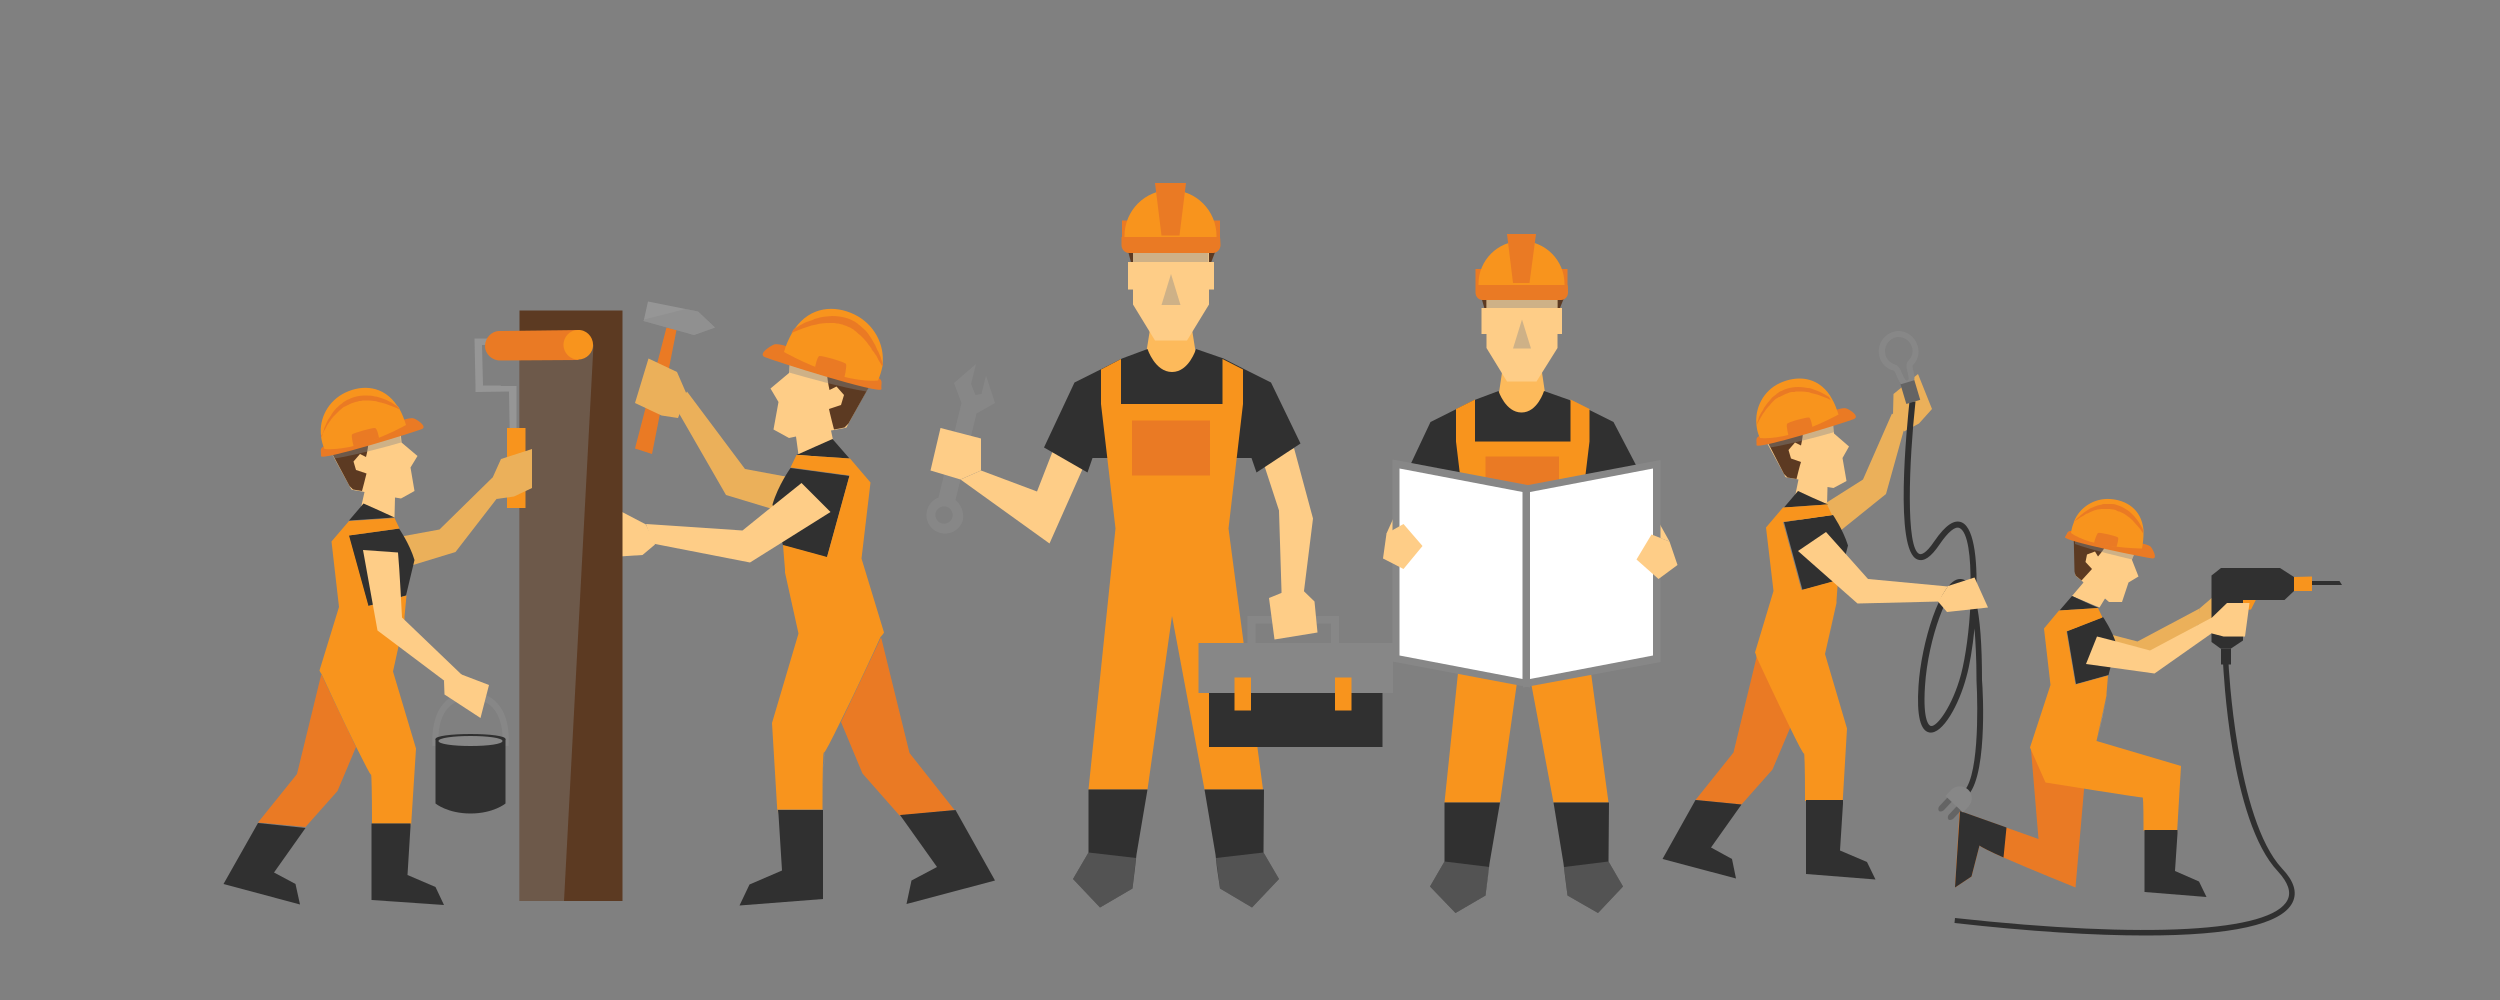 <?xml version="1.0" encoding="utf-8"?>
<!-- Generator: Adobe Illustrator 23.0.1, SVG Export Plug-In . SVG Version: 6.00 Build 0)  -->
<svg version="1.1" id="Layer_1" xmlns="http://www.w3.org/2000/svg" xmlns:xlink="http://www.w3.org/1999/xlink" x="0px" y="0px"
	 viewBox="0 0 500 200" style="enable-background:new 0 0 500 200;" xml:space="preserve">
<rect x="0" y="0" width="500" height="200" fill="#808080" stroke="none"/>
<style type="text/css">
	.st0{fill:#FDBA5B;}
	.st1{fill:#5C3A22;}
	.st2{fill:#FECD87;}
	.st3{opacity:0.4;}
	.st4{fill:#878787;}
	.st5{fill:#EA7A24;}
	.st6{fill:#F8941D;}
	.st7{fill:#303030;}
	.st8{fill:#FFFFFF;}
	.st9{fill:#EBB05A;}
	.st10{opacity:0.4;fill:#878787;}
	.st11{fill:#969696;}
	.st12{fill:#646464;}
</style>
<g>
	<g>
		<g>
			<polygon class="st0" points="309.5,81.9 304.4,83.3 299.3,81.9 300.7,72.5 308.1,72.5 			"/>
		</g>
		<g>
			<g>
				<polygon class="st1" points="296.3,59.6 297.2,62.8 311.5,62.8 312.8,59.6 				"/>
			</g>
			<g>
				<polygon class="st2" points="312.4,61.6 312.4,66.8 311.5,66.8 311.5,69.6 307.3,76.3 301.4,76.3 297.3,69.6 297.3,66.8 
					296.3,66.8 296.3,61.6 297.3,61.6 297.3,57.3 311.5,57.3 311.5,61.6 				"/>
			</g>
			<g class="st3">
				<rect x="297.3" y="59.2" class="st4" width="14.2" height="2.4"/>
			</g>
			<g class="st3">
				<polygon class="st4" points="302.6,69.7 304.4,63.9 306.2,69.7 				"/>
			</g>
			<g>
				<g>
					<rect x="295.1" y="53.8" class="st5" width="2.3" height="3.2"/>
				</g>
				<g>
					<rect x="311.2" y="53.8" class="st5" width="2.3" height="3.2"/>
				</g>
				<g>
					<path class="st6" d="M312.9,57.1c0-0.1,0-0.2,0-0.3c0-4.7-3.8-8.6-8.6-8.6c-4.7,0-8.6,3.8-8.6,8.6c0,0.1,0,0.2,0,0.3H312.9z"/>
				</g>
				<g>
					<polygon class="st5" points="305.9,56.6 302.6,56.6 301.4,46.8 307.2,46.8 					"/>
				</g>
				<g>
					<path class="st5" d="M313.6,58.5c0,0.8-0.6,1.5-1.4,1.5h-15.7c-0.8,0-1.4-0.7-1.4-1.5l0,0c0-0.8,0-1.5,0-1.5h18.4
						C313.6,57,313.6,57.7,313.6,58.5L313.6,58.5z"/>
				</g>
			</g>
		</g>
		<g>
			<polygon class="st2" points="325.2,92.7 333.9,108.3 325.8,105.3 319.2,96.5 			"/>
		</g>
		<g>
			<polygon class="st2" points="283.6,92.7 277.3,106.7 289.3,115.9 283.2,105.3 289.6,96.5 			"/>
		</g>
		<g>
			<path class="st7" d="M328.6,95.7l-8.2,5.5l-1-2.7h-29.8l-1,2.7l-8.2-4.7l5.7-12.1l5-2.5l3.8-1.9l4.8-1.8c0,0,1.4,4.3,4.6,4.3
				s4.5-4.3,4.5-4.3l5.1,1.8l3.8,1.9l5,2.5L328.6,95.7z"/>
		</g>
		<g>
			<polygon class="st6" points="315.1,111.6 317.9,88.3 317.9,88.3 317.9,88.3 317.9,81.8 314.1,79.9 314.1,88.3 295,88.3 295,79.9 
				291.2,81.8 291.2,88.3 291.2,88.3 294,111.6 288.9,160.5 300,160.5 304.6,128 310.7,160.5 321.7,160.5 			"/>
		</g>
		<g>
			<rect x="297.1" y="91.3" class="st5" width="14.7" height="10.3"/>
		</g>
		<g>
			<polygon class="st7" points="321.8,160.5 321.7,172.3 324.6,177.3 319.6,182.6 313.5,179.1 313,175.2 312.7,172.7 310.7,160.5 
							"/>
		</g>
		<g class="st3">
			<polygon class="st4" points="313.5,179.1 312.8,173.4 321.7,172.3 324.6,177.3 319.6,182.6 			"/>
		</g>
		<g>
			<polygon class="st7" points="288.9,160.5 288.9,172.3 286,177.3 291.1,182.6 297.1,179.1 297.6,175.2 297.9,172.7 300,160.5 			
				"/>
		</g>
		<g class="st3">
			<polygon class="st4" points="297.1,179.1 297.9,173.4 288.9,172.3 286,177.3 291.1,182.6 			"/>
		</g>
	</g>
	<g>
		<g>
			<polygon class="st8" points="305.3,136.7 279.2,131.7 279.2,92.8 305.3,97.8 			"/>
			<path class="st4" d="M306,137.5l-27.5-5.2V91.9l27.5,5.2V137.5z M279.9,131.1l24.6,4.7V98.4l-24.6-4.7V131.1z"/>
		</g>
		<g>
			<polygon class="st8" points="305.3,136.7 331.4,131.7 331.4,92.8 305.3,97.8 			"/>
			<path class="st4" d="M304.6,137.5V97.2l27.5-5.2v40.4L304.6,137.5z M306,98.4v37.4l24.6-4.7V93.7L306,98.4z"/>
		</g>
	</g>
	<g>
		<polygon class="st2" points="277.3,106.7 280.7,104.8 284.5,109.2 280.7,113.8 276.6,111.7 		"/>
	</g>
	<g>
		<polygon class="st2" points="333.9,108.3 330.3,106.9 327.3,111.9 331.7,115.8 335.5,113 		"/>
	</g>
</g>
<g>
	<path class="st5" d="M391,177.5l3.3-2.2c0,0,1.4-5.4,1.6-6.2c0.3,0.3,2.3,1.3,4.8,2.4c5.7,2.5,14.4,6,14.4,6l2.4-27.6l-11.3,0
		l1.5,17.9l-6.5-2.3l-9.3-3.3L391,177.5z"/>
	<path class="st9" d="M414.7,131l13.7,1.9l11.8-8.3l-0.3-2.9l-12.4,6.6c0,0-13.1-3.4-13.1-3.4L414.7,131z"/>
	<polygon class="st9" points="439.9,121.7 442.7,119.3 447.2,119.3 446.3,126 442,126 439.7,125.3 	"/>
	<g>
		<path class="st2" d="M414.4,119.2l2.3-2.7l-0.3-0.3l-1.2-1l-0.2-0.2l0-0.7l0-5.4l0-2.6l0-0.6l2.6,0.4l3.1,0.4l6.4,0.9v2.8
			l-0.7,1.7l0,0.1l1.3,3.3l-2,1.2l-1.3,3.9h-2.6l-0.8-0.7l-1.1,1.8C418.1,120.8,415.9,119.8,414.4,119.2z"/>
		<path class="st1" d="M414.9,114.3l0.2,0.8l1.2,1c0,0,1.8-2,2.1-2.3l-1.3-1.4l0.3-1.5l1.6-0.6l0.6,1c1.3-1.5,2.4-3.4,2.2-3.3
			l-1.4-1.5l-5.7-0.8L414.9,114.3z"/>
		<path class="st10" d="M415,106.3c0.8-0.1,1.6-0.1,2.6-0.2l3.1,0.4l6.4,0.9v2.8l-0.7,1.7c-2.4-0.6-7.8-1.8-11.4-3.1L415,106.3z"/>
		<g>
			<path class="st5" d="M427.9,108.6c0,0,1.9,0.3,2.3,0.8c0.3,0.4,1.4,2.3,0.3,2.3c-1.1-0.1-18-3.5-17.5-4.3c0.6-0.8,0.3-1.5,2-1.1
				L427.9,108.6z"/>
			<path class="st6" d="M414.2,106.6c0,0,2.2,1.7,6.8,2.4c4,0.7,7.4,0.7,7.4,0.7c0.2-1.1,0.3-2.1,0.3-3c0-0.3,0-0.5,0-0.7
				c-0.4-4.2-3.5-6-6.7-6.2c-3.2-0.2-6.1,1.7-7.2,4.5c0,0,0,0.1,0,0.1C414.5,105.1,414.3,105.8,414.2,106.6z"/>
			<path class="st5" d="M414.7,104.4C414.7,104.4,414.7,104.4,414.7,104.4c0.1-0.1,0.3-0.2,0.5-0.3c0.1-0.1,0.2-0.2,0.3-0.2
				c0.1-0.1,0.3-0.2,0.4-0.3c0.1-0.1,0.3-0.2,0.5-0.3c0.2-0.1,0.4-0.2,0.5-0.3c0.1-0.1,0.2-0.1,0.3-0.2c0.1-0.1,0.2-0.1,0.3-0.1
				c0.2-0.1,0.4-0.2,0.6-0.3c0.2-0.1,0.5-0.2,0.7-0.3c0.2-0.1,0.5-0.1,0.7-0.2c0.3,0,0.5-0.1,0.8-0.1c0.1,0,0.3,0,0.4,0l0.2,0l0.2,0
				c0.1,0,0.3,0,0.4,0c0.1,0,0.3,0,0.4,0c0.3,0,0.5,0.1,0.8,0.1c0.1,0,0.3,0.1,0.4,0.1l0.2,0.1l0.2,0.1c0.1,0.1,0.2,0.1,0.4,0.1
				c0.1,0.1,0.2,0.1,0.4,0.2c0.5,0.2,0.9,0.5,1.3,0.8c0.2,0.1,0.4,0.3,0.6,0.5c0.2,0.2,0.4,0.3,0.5,0.5c0.3,0.3,0.6,0.7,0.9,1
				c0.3,0.3,0.5,0.6,0.7,0.9c0.1,0.2,0.2,0.3,0.3,0.4c0-0.3,0-0.5,0-0.7c-0.1-0.3-0.3-0.6-0.5-0.9c-0.2-0.4-0.5-0.8-0.8-1.2
				c-0.2-0.2-0.3-0.4-0.5-0.6c-0.2-0.2-0.4-0.4-0.6-0.6c-0.4-0.4-0.9-0.7-1.4-1c-0.5-0.3-1.1-0.5-1.7-0.7c-0.3-0.1-0.6-0.1-0.9-0.1
				c-0.2,0-0.3,0-0.5,0c-0.2,0-0.3,0-0.5,0l-0.2,0l-0.2,0c-0.1,0-0.3,0-0.4,0.1c-0.3,0.1-0.6,0.1-0.9,0.2c-0.3,0.1-0.5,0.2-0.8,0.3
				c-0.2,0.1-0.5,0.2-0.7,0.3c-0.2,0.1-0.4,0.3-0.6,0.4c-0.1,0.1-0.2,0.1-0.3,0.2c-0.1,0.1-0.2,0.1-0.3,0.2
				c-0.2,0.1-0.3,0.3-0.5,0.4c-0.2,0.1-0.3,0.3-0.4,0.4c-0.1,0.1-0.3,0.2-0.4,0.3c-0.1,0.1-0.2,0.2-0.3,0.3
				c-0.1,0.2-0.3,0.3-0.4,0.4C414.8,104.3,414.7,104.3,414.7,104.4z"/>
			<path class="st5" d="M423.3,109.4c0,0,0.5-1.6,0.3-1.9c-0.3-0.3-3.7-1.1-4-0.9c-0.3,0.2-0.9,2.1-0.8,2.2L423.3,109.4z"/>
		</g>
	</g>
	<polygon class="st2" points="421.4,138.7 421.4,139.1 421.4,138.7 	"/>
	<polygon class="st2" points="420.4,143.5 419.4,148.2 421.4,139.1 	"/>
	<path class="st2" d="M428.8,165.2c0-4.2-0.1-7.8-0.2-7.6C428.7,157.4,428.8,160.4,428.8,165.2z"/>
	<path class="st7" d="M421.7,135l-6.5,1.8l-1.8-10.6l7.2-2.8c0,0,1.8,2.6,2.7,5.5L421.7,135z"/>
	<path class="st7" d="M414.4,119.2c1.5,0.7,3.7,1.7,5.3,2.4l0,0l0,0l-7.8,0.5L414.4,119.2z"/>
	<path class="st6" d="M406,149.5l4.1-12.5l-1.3-11.3l3-3.6l7.8-0.5l0.9,1.9l-7.2,2.8l1.8,10.6l6.5-1.8l-0.3,3.6l0,0.4l-2,9.1l16.9,5
		l-0.8,13.5l0-0.6h-6.7c0,0.3,0,0.6,0,0.8l0,0c0-0.6,0-1.2,0-1.7c0-4.8-0.1-5.9-0.2-5.7c-0.1,0.1-19.4-3-19.4-3L406,149.5z"/>
	<g>
		<polygon class="st6" points="451.3,119.7 450.2,121.9 447,122.1 447.5,117.3 		"/>
		<polygon class="st7" points="442.3,115.1 442.3,128.4 444.1,129.7 446.2,129.7 448.6,128.1 448.6,122.2 448.6,120 456.9,120 
			458.8,118.2 458.8,115.4 456,113.6 444.2,113.6 		"/>
		<polygon class="st7" points="462.4,116.2 467.9,116.2 468.4,117 461.9,117 		"/>
		<polygon class="st6" points="458.8,118.2 462.4,118.2 462.4,115.3 458.8,115.4 		"/>
		<rect x="444.2" y="129.7" class="st7" width="2" height="3.2"/>
		<g>
			<path class="st7" d="M429.1,187.1c17.1,0,27.2-2.2,29.4-6.6c1-2,0.3-4.3-2.1-6.8c-9.2-9.9-10.7-40.8-10.7-41.2l-1.1,0
				c0.1,1.3,1.4,31.7,11,41.8c2,2.2,2.7,4.1,1.9,5.7c-3.2,6.4-28.1,7.8-66.5,3.6l-0.1,1C406,186.3,418.8,187.1,429.1,187.1z"/>
		</g>
	</g>
	<path class="st2" d="M417.2,132.8l13.7,1.9l11.8-8.3l-0.3-2.9l-12.4,6.6c0,0-8.1-2.2-10.6-2.8L417.2,132.8z"/>
	<path class="st7" d="M435.5,166.1l0,0.6l-0.5,7.5l4.8,2.1l1.5,3.1l-12.4-1c0,0,0-5,0-10.2c0-0.7,0-0.6,0-1.4c0-0.3,0-0.6,0-0.8
		H435.5z"/>
	<path class="st7" d="M391,177.5l3.3-2.2c0,0,1.4-5.4,1.6-6.2c0.3,0.3,2.3,1.3,4.8,2.4l0.6-6l-9.3-3.3L391,177.5z"/>
	<polygon class="st2" points="442.4,123.5 445.4,120.6 449.9,120.6 449,127.3 444.7,127.3 442.4,126.7 	"/>
</g>
<g>
	<g>
		<path class="st2" d="M167.2,90.8l-1-4.7l0.6-0.1l2.1-0.4l0.4-0.1l0.4-0.8l3.5-6.4l1.7-3l0.4-0.7l-3.3-1.2l-4-1.5l-8.2-3.1L158,72
			l-0.2,2.5l0,0.1l-3.7,3.1l1.6,2.7l-1,5.5l3.1,1.7l1.4-0.3l0.6,4.4C162.2,91.9,165,90.6,167.2,90.8z"/>
		<path class="st1" d="M169.7,84.7l-0.8,0.8l-2.1,0.4c0,0-0.9-3.5-1-4.1l2.4-0.8l0.6-2l-1.5-1.7l-1.4,0.7c-0.6-2.6-0.7-5.6-0.5-5.3
			l2.6-0.8l7.3,2.8L169.7,84.7z"/>
		<path class="st10" d="M174.9,75.3c-0.9-0.6-1.8-1.2-2.9-1.9l-4-1.5l-8.2-3.1L158,72l-0.2,2.5c3.2,0.9,10.4,3,15.5,3.8L174.9,75.3z
			"/>
		<g>
			<path class="st5" d="M158.1,69.5c0,0-2.4-0.9-3.3-0.6c-0.7,0.3-3.2,1.8-1.9,2.5c1.3,0.6,23.6,7.7,23.4,6.4
				c-0.2-1.3,0.7-1.9-1.6-2.6L158.1,69.5z"/>
			<path class="st6" d="M175.6,76.1c0,0-3.7,0.5-9.6-1.6c-5.2-1.8-9.2-4.1-9.2-4.1c0.4-1.5,1-2.7,1.6-3.8c0.2-0.3,0.3-0.6,0.5-0.8
				c3.2-4.6,8.1-4.8,12-2.9c3.9,1.9,6.1,6,5.6,10.1c0,0.1,0,0.1,0,0.2C176.3,74.2,176,75.2,175.6,76.1z"/>
			<path class="st5" d="M176.4,73.2C176.4,73.2,176.4,73.2,176.4,73.2c-0.1-0.2-0.2-0.4-0.4-0.7c-0.1-0.2-0.2-0.3-0.3-0.5
				c-0.1-0.2-0.2-0.4-0.3-0.6c-0.1-0.2-0.2-0.4-0.4-0.6c-0.1-0.2-0.3-0.5-0.5-0.7c-0.1-0.1-0.2-0.2-0.2-0.4
				c-0.1-0.1-0.2-0.2-0.3-0.4c-0.2-0.2-0.4-0.5-0.6-0.8c-0.2-0.2-0.4-0.5-0.6-0.7c-0.2-0.2-0.5-0.5-0.7-0.7
				c-0.3-0.2-0.5-0.4-0.8-0.7c-0.1-0.1-0.3-0.2-0.4-0.3l-0.2-0.2l-0.2-0.1c-0.2-0.1-0.3-0.2-0.5-0.3c-0.2-0.1-0.3-0.1-0.5-0.2
				c-0.3-0.2-0.7-0.2-1-0.4c-0.2,0-0.4-0.1-0.5-0.1l-0.3-0.1l-0.3,0c-0.2,0-0.4-0.1-0.5-0.1c-0.2,0-0.4,0-0.5,0
				c-0.7,0-1.4,0-2.1,0.1c-0.3,0-0.7,0.1-1,0.2c-0.3,0.1-0.7,0.1-1,0.2c-0.6,0.2-1.2,0.4-1.8,0.6c-0.5,0.2-1,0.4-1.5,0.6
				c-0.2,0.1-0.5,0.2-0.7,0.3c0.2-0.3,0.3-0.6,0.5-0.8c0.4-0.2,0.8-0.5,1.3-0.8c0.5-0.3,1.1-0.6,1.8-0.8c0.3-0.1,0.7-0.2,1-0.4
				c0.4-0.1,0.7-0.2,1.1-0.3c0.7-0.2,1.5-0.2,2.4-0.3c0.8,0,1.7,0.1,2.5,0.3c0.4,0.1,0.8,0.2,1.2,0.4c0.2,0.1,0.4,0.2,0.6,0.3
				c0.2,0.1,0.4,0.2,0.5,0.3l0.3,0.2l0.2,0.2c0.2,0.1,0.3,0.2,0.5,0.4c0.3,0.3,0.6,0.5,0.9,0.8c0.3,0.3,0.5,0.6,0.7,0.9
				c0.2,0.3,0.4,0.6,0.6,0.9c0.2,0.3,0.3,0.6,0.5,0.9c0.1,0.1,0.2,0.3,0.2,0.4c0.1,0.1,0.1,0.3,0.2,0.4c0.1,0.3,0.2,0.5,0.4,0.8
				c0.1,0.3,0.2,0.5,0.3,0.7c0.1,0.2,0.2,0.4,0.2,0.6c0.1,0.2,0.1,0.4,0.2,0.6c0.1,0.3,0.1,0.5,0.2,0.7
				C176.5,73.1,176.5,73.1,176.4,73.2z"/>
			<path class="st5" d="M163,73.5c0,0,0.4-2.2,0.9-2.3c0.5-0.1,5.1,1.2,5.3,1.6c0.2,0.4-0.3,3-0.5,3.1L163,73.5z"/>
		</g>
	</g>
	<path class="st9" d="M163.4,104.5L145.2,99l-9.9-17.2l2.1-3.5L149,93.8c0,0,18.3,3.4,18.3,3.4L163.4,104.5z"/>
	<g>
		<path class="st5" d="M181.9,150.6l-5.6-22.8l-0.1-0.3c-1.3,2.8-5.2,11-8,16.9l4.3,10.3l7.4,8.4l11-1.1L181.9,150.6z"/>
		<polygon class="st7" points="191.1,162 180,163 187.4,173.4 182.3,176.1 181.3,180.8 199,176.1 		"/>
		<polygon class="st2" points="157.1,114 157.1,114.6 157.1,114 		"/>
		<polygon class="st2" points="158.4,120.5 159.8,126.8 157.1,114.6 		"/>
		<path class="st2" d="M164.7,160.8c0-5.7,0.1-10.4,0.3-10.2C164.8,150.3,164.7,154.4,164.7,160.8z"/>
		<path class="st7" d="M156.6,109.1l8.8,2.4l4.5-16.3l-11.8-1.6c0,0-2.5,3.5-3.6,7.3L156.6,109.1z"/>
		<path class="st7" d="M166.5,87.8c-2,0.9-5,2.2-7.2,3.2l0,0l0,0l10.6,0.7L166.5,87.8z"/>
		<path class="st6" d="M176.8,126.5l-4.5-14.8l1.8-15.2l-4.1-4.8L159.3,91l-1.2,2.5l11.8,1.6l-4.5,16.3l-8.8-2.4l0.4,4.9l0,0.6
			l2.7,12.2l-5.3,17.9l1.1,18.2l-0.1-0.9h9.1c0,0.4,0,0.7,0,1.1h0c0-0.8,0-1.6,0-2.3c0-6.4,0.1-10.5,0.3-10.2
			c0.1,0.2,1.5-2.5,3.3-6.2c2.9-5.8,6.7-14,8-16.9C176.6,126.9,176.8,126.5,176.8,126.5z"/>
		<path class="st7" d="M155.6,162l0.1,0.9l0.7,11.2l-6.5,2.8l-2,4.2l16.7-1.3c0,0,0-6.7,0-13.7c0-1,0-2,0-3c0-0.4,0-0.8,0-1.1H155.6
			z"/>
	</g>
	<path class="st2" d="M166.1,102.4L150,112.5l-19.5-3.8l-1.3-3.9l19.3,1.3c0,0,9-7.3,11.8-9.5L166.1,102.4z"/>
	<polygon class="st2" points="129.2,104.9 120.4,100.3 120.4,111.5 128.5,111 131,108.9 	"/>
	<polygon class="st5" points="127,89.7 133.3,65.5 135.3,66 130.4,90.8 	"/>
	<polygon class="st11" points="143,65.5 138.8,67 128.7,64.2 128.8,63.9 129.6,60.3 137.1,61.8 139.6,62.3 	"/>
	<polygon class="st9" points="137.4,79 135.4,74.4 129.7,71.7 127,80.6 132.3,83.1 135.6,83.6 	"/>
	<polygon class="st10" points="143,65.5 138.8,67 128.7,64.2 128.8,63.9 137.1,61.8 139.6,62.3 	"/>
</g>
<g>
	<g>
		<path class="st2" d="M72,102.4l0.9-4l-0.5-0.1L70.6,98l-0.3-0.1l-0.4-0.7l-3-5.5l-1.4-2.6l-0.3-0.6l2.8-1.1l3.4-1.3l7.1-2.6
			l1.6,2.8l0.2,2.1l0,0.1l3.2,2.7l-1.4,2.3l0.8,4.7l-2.7,1.5l-1.2-0.2l-0.1,4C76.8,103.7,74,102.3,72,102.4z"/>
		<path class="st1" d="M69.9,97.2l0.7,0.7l1.8,0.3c0,0,0.8-3,0.9-3.5l-2.1-0.7l-0.5-1.7l1.3-1.5l1.2,0.6c0.6-2.2,0.6-4.8,0.5-4.6
			l-2.2-0.7l-6.3,2.3L69.9,97.2z"/>
		<path class="st10" d="M66.9,91.7c4.3-0.7,10.6-2.4,13.3-3.2l-0.2-2.1l-1.6-2.8l-7.1,2.6L68,87.4c-0.9,0.6-1.8,1.1-2.5,1.6
			L66.9,91.7z"/>
		<g>
			<path class="st5" d="M80,84.2c0,0,2.1-0.8,2.8-0.5c0.6,0.2,2.7,1.6,1.6,2.1c-1.2,0.5-20.3,6.5-20.2,5.4c0.1-1.1-0.6-1.7,1.4-2.2
				L80,84.2z"/>
			<path class="st6" d="M64.9,89.8c0,0,3.2,0.4,8.3-1.3c4.5-1.5,8-3.5,8-3.5c-0.4-1.3-0.8-2.3-1.3-3.2c-0.1-0.3-0.3-0.5-0.5-0.7
				c-2.7-4-6.9-4.2-10.3-2.6c-3.4,1.6-5.3,5.1-4.9,8.6c0,0,0,0.1,0,0.1C64.3,88.1,64.5,88.9,64.9,89.8z"/>
			<path class="st5" d="M64.2,87.2C64.2,87.2,64.2,87.2,64.2,87.2c0.1-0.2,0.2-0.4,0.4-0.6c0.1-0.1,0.1-0.3,0.2-0.4
				c0.1-0.1,0.2-0.3,0.3-0.5c0.1-0.2,0.2-0.4,0.3-0.6c0.1-0.2,0.3-0.4,0.4-0.6c0.1-0.1,0.1-0.2,0.2-0.3c0.1-0.1,0.2-0.2,0.2-0.3
				c0.2-0.2,0.3-0.4,0.5-0.6c0.2-0.2,0.4-0.4,0.6-0.6c0.2-0.2,0.4-0.4,0.6-0.6c0.2-0.2,0.5-0.4,0.7-0.6c0.1-0.1,0.3-0.2,0.4-0.2
				l0.2-0.1l0.2-0.1c0.1-0.1,0.3-0.1,0.4-0.2c0.1-0.1,0.3-0.1,0.4-0.2c0.3-0.1,0.6-0.2,0.9-0.3c0.1,0,0.3-0.1,0.5-0.1l0.2-0.1l0.2,0
				c0.2,0,0.3,0,0.5-0.1c0.2,0,0.3,0,0.5,0c0.6,0,1.2,0,1.8,0.1c0.3,0,0.6,0.1,0.9,0.2c0.3,0.1,0.6,0.1,0.8,0.2
				c0.5,0.1,1,0.3,1.5,0.5c0.5,0.2,0.9,0.3,1.3,0.5c0.2,0.1,0.4,0.2,0.6,0.3c-0.1-0.3-0.3-0.5-0.5-0.7c-0.3-0.2-0.7-0.4-1.1-0.7
				c-0.5-0.2-0.9-0.5-1.5-0.7c-0.3-0.1-0.6-0.2-0.9-0.3c-0.3-0.1-0.6-0.2-0.9-0.2c-0.6-0.2-1.3-0.2-2-0.2c-0.7,0-1.4,0.1-2.1,0.3
				c-0.3,0.1-0.7,0.2-1,0.4c-0.2,0.1-0.3,0.1-0.5,0.2c-0.2,0.1-0.3,0.2-0.5,0.3l-0.2,0.1l-0.2,0.2c-0.1,0.1-0.3,0.2-0.4,0.3
				c-0.3,0.2-0.5,0.5-0.8,0.7c-0.2,0.2-0.4,0.5-0.6,0.7c-0.2,0.3-0.4,0.5-0.5,0.8c-0.2,0.2-0.3,0.5-0.5,0.7
				c-0.1,0.1-0.1,0.2-0.2,0.4c-0.1,0.1-0.1,0.2-0.2,0.4c-0.1,0.2-0.2,0.5-0.3,0.7c-0.1,0.2-0.2,0.4-0.2,0.6
				c-0.1,0.2-0.1,0.4-0.2,0.5c-0.1,0.2-0.1,0.3-0.1,0.5c-0.1,0.2-0.1,0.4-0.2,0.6C64.2,87.1,64.2,87.2,64.2,87.2z"/>
			<path class="st5" d="M75.8,87.6c0,0-0.3-1.9-0.8-2c-0.4-0.1-4.4,1-4.6,1.3c-0.2,0.3,0.3,2.6,0.5,2.7L75.8,87.6z"/>
		</g>
	</g>
	<path class="st9" d="M75.4,115.2l15.7-4.8l9.2-11.9l-1.8-3l-10.6,10.4c0,0-15.7,2.9-15.8,2.9L75.4,115.2z"/>
	<polygon class="st11" points="95.1,77.1 94.9,67.7 98.6,67.7 99.1,68.9 96.4,69 96.6,77.1 100.1,77.1 100.2,77.2 103.3,77.2 
		103.3,89.8 102,89.8 101.8,78.3 95.1,78.4 95.1,77.5 95.1,77.5 95.1,77.5 95.1,77.1 	"/>
	<g>
		<path class="st5" d="M59.4,154.8l4.8-19.7l0.1-0.2c1.1,2.4,4.5,9.5,6.9,14.5l-3.7,8.8l-6.4,7.2l-9.5-0.9L59.4,154.8z"/>
		<polygon class="st7" points="51.6,164.6 61.1,165.6 54.8,174.5 59.1,176.8 60,180.9 44.7,176.8 		"/>
		<polygon class="st2" points="80.9,123.3 80.8,123.8 80.9,123.3 		"/>
		<polygon class="st2" points="79.7,128.9 78.5,134.3 80.8,123.8 		"/>
		<path class="st2" d="M74.3,163.6c0-4.9-0.1-9-0.2-8.8C74.2,154.6,74.3,158.1,74.3,163.6z"/>
		<path class="st7" d="M81.2,119.1l-7.6,2.1l-3.9-14.1l10.1-1.4c0,0,2.1,3,3.1,6.3L81.2,119.1z"/>
		<path class="st7" d="M72.7,100.7c1.8,0.8,4.3,1.9,6.2,2.8l0,0l0,0l-9.1,0.6L72.7,100.7z"/>
		<path class="st6" d="M63.9,134.1l3.9-12.7l-1.5-13.1l3.5-4.1l9.1-0.6l1,2.1l-10.1,1.4l3.9,14.1l7.6-2.1l-0.4,4.2l0,0.5l-2.3,10.5
			l4.6,15.4l-1,15.7l0-0.7h-7.8c0,0.3,0,0.6,0,1h0c0-0.7,0-1.3,0-2c0-5.5-0.1-9-0.2-8.8c-0.1,0.2-1.3-2.2-2.9-5.4
			c-2.5-5-5.8-12.1-6.9-14.5C64,134.4,63.9,134.1,63.9,134.1z"/>
		<path class="st7" d="M82.1,164.6l0,0.7l-0.6,9.7l5.6,2.4l1.7,3.6L74.3,180c0,0,0-5.8,0-11.8c0-0.9,0-1.7,0-2.5c0-0.3,0-0.6,0-1
			H82.1z"/>
	</g>
	<rect x="103.9" y="62.1" class="st1" width="20.6" height="118.1"/>
	<polygon class="st10" points="103.9,69.3 103.9,180.2 112.8,180.2 118.7,68.9 	"/>
	<g>
		<path class="st5" d="M97,69.2c0-1.6,1.3-3,2.9-3l0,0l15.7-0.2l0.1,6L100,72.1l0,0C98.4,72.1,97,70.8,97,69.2z"/>
		<path class="st6" d="M112.7,69c0,1.6,1.4,3,3,2.9c1.6,0,3-1.4,2.9-3c0-1.6-1.4-3-3-2.9C114,66,112.7,67.3,112.7,69z"/>
	</g>
	<path class="st2" d="M72.6,110l2.9,16.1l13.7,10.3l3.2-1.4l-12-11.5c0,0-0.5-10-0.8-13L72.6,110z"/>
	<g>
		<path class="st4" d="M86.5,149.2l1.2-0.1c0,0-0.5-4.9,1.9-7.5c1.1-1.2,2.6-1.8,4.5-1.8c1.9,0,3.4,0.6,4.5,1.8
			c2.4,2.7,1.9,7.5,1.9,7.5l1.2,0.1c0-0.2,0.6-5.4-2.2-8.5c-1.3-1.5-3.1-2.2-5.4-2.2c-2.3,0-4.1,0.7-5.4,2.2
			C86,143.8,86.5,149,86.5,149.2z"/>
	</g>
	<g>
		<path class="st7" d="M87.1,160.7c0,0,2.4,2,7,2c4.6,0,7-2,7-2v-12.9h-14V160.7z"/>
	</g>
	<polygon class="st2" points="92.3,134.9 97.8,137 96.1,143.6 88.9,138.9 88.8,136.1 	"/>
	<rect x="101.4" y="85.6" class="st6" width="3.7" height="16"/>
	<polygon class="st9" points="98.4,95.8 100.2,91.8 106.4,89.8 106.4,97.6 102.8,99.3 99.3,99.8 	"/>
	<path class="st7" d="M87.1,147.8c0,0.6,3.1,1,7,1c3.9,0,7-0.4,7-1c0-0.6-3.1-1-7-1C90.3,146.8,87.1,147.2,87.1,147.8z"/>
	<path class="st4" d="M87.7,148.2c0,0.6,2.9,1,6.4,1c3.6,0,6.4-0.4,6.4-1c0-0.6-2.9-1-6.4-1C90.6,147.2,87.7,147.6,87.7,148.2z"/>
</g>
<g>
	<g>
		<g>
			<g>
				<path class="st2" d="M358.9,99.8l0.8-3.9l-0.5-0.1l-1.8-0.3l-0.3-0.1l-0.3-0.6l-2.9-5.3l-1.4-2.5l-0.3-0.6l2.7-1l3.3-1.2
					l6.9-2.5l1.5,2.8l0.2,2.1l0,0.1l3,2.6l-1.3,2.3l0.8,4.6l-2.6,1.4l-1.2-0.2l-0.1,3.9C363.5,101,360.8,99.7,358.9,99.8z"/>
			</g>
			<g>
				<path class="st1" d="M356.8,94.8l0.7,0.7l1.8,0.3c0,0,0.7-2.9,0.9-3.4l-2-0.7l-0.5-1.7l1.3-1.5l1.2,0.6c0.5-2.2,0.6-4.7,0.4-4.5
					l-2.1-0.7l-6.1,2.3L356.8,94.8z"/>
			</g>
			<g class="st3">
				<path class="st4" d="M354,89.5c4.2-0.7,10.2-2.3,12.9-3.1l-0.2-2.1l-1.5-2.8l-6.9,2.5l-3.3,1.2c-0.9,0.6-1.7,1.1-2.4,1.6
					L354,89.5z"/>
			</g>
			<g>
				<g>
					<path class="st5" d="M366.6,82.2c0,0,2-0.8,2.7-0.5c0.6,0.2,2.7,1.5,1.5,2.1c-1.1,0.5-19.7,6.3-19.5,5.2
						c0.1-1.1-0.5-1.6,1.4-2.1L366.6,82.2z"/>
				</g>
				<g>
					<path class="st6" d="M352,87.6c0,0,3.1,0.4,8-1.3c4.3-1.5,7.7-3.4,7.7-3.4c-0.4-1.2-0.8-2.3-1.3-3.1c-0.1-0.2-0.3-0.5-0.4-0.7
						c-2.6-3.9-6.7-4-10-2.5c-3.3,1.5-5.1,5-4.7,8.4c0,0,0,0.1,0,0.1C351.4,86,351.6,86.8,352,87.6z"/>
				</g>
				<g>
					<path class="st5" d="M351.3,85.1C351.3,85.1,351.3,85.1,351.3,85.1c0.1-0.2,0.2-0.4,0.3-0.6c0.1-0.1,0.1-0.3,0.2-0.4
						c0.1-0.1,0.2-0.3,0.3-0.5c0.1-0.2,0.2-0.3,0.3-0.5c0.1-0.2,0.2-0.4,0.4-0.6c0.1-0.1,0.1-0.2,0.2-0.3c0.1-0.1,0.1-0.2,0.2-0.3
						c0.2-0.2,0.3-0.4,0.5-0.6c0.2-0.2,0.4-0.4,0.5-0.6c0.2-0.2,0.4-0.4,0.6-0.6c0.2-0.2,0.4-0.4,0.7-0.5c0.1-0.1,0.2-0.2,0.4-0.2
						l0.2-0.1l0.2-0.1c0.1-0.1,0.3-0.1,0.4-0.2c0.1-0.1,0.3-0.1,0.4-0.2c0.3-0.1,0.6-0.2,0.8-0.3c0.1,0,0.3-0.1,0.4-0.1l0.2,0l0.2,0
						c0.2,0,0.3,0,0.4-0.1c0.1,0,0.3,0,0.5,0c0.6,0,1.2,0,1.8,0.1c0.3,0,0.6,0.1,0.8,0.2c0.3,0.1,0.5,0.1,0.8,0.2
						c0.5,0.1,1,0.3,1.5,0.5c0.4,0.2,0.9,0.3,1.2,0.5c0.2,0.1,0.4,0.2,0.5,0.3c-0.1-0.2-0.3-0.5-0.4-0.7c-0.3-0.2-0.7-0.4-1-0.6
						c-0.4-0.2-0.9-0.5-1.5-0.7c-0.3-0.1-0.6-0.2-0.8-0.3c-0.3-0.1-0.6-0.2-0.9-0.2c-0.6-0.1-1.3-0.2-2-0.2c-0.7,0-1.4,0.1-2.1,0.3
						c-0.3,0.1-0.7,0.2-1,0.4c-0.2,0.1-0.3,0.1-0.5,0.2c-0.2,0.1-0.3,0.2-0.4,0.3l-0.2,0.1l-0.2,0.2c-0.1,0.1-0.3,0.2-0.4,0.3
						c-0.3,0.2-0.5,0.4-0.7,0.7c-0.2,0.2-0.4,0.5-0.6,0.7c-0.2,0.3-0.4,0.5-0.5,0.7c-0.2,0.2-0.3,0.5-0.4,0.7
						c-0.1,0.1-0.1,0.2-0.2,0.3c-0.1,0.1-0.1,0.2-0.2,0.3c-0.1,0.2-0.2,0.4-0.3,0.6c-0.1,0.2-0.2,0.4-0.2,0.6
						c-0.1,0.2-0.1,0.4-0.2,0.5c0,0.2-0.1,0.3-0.1,0.5c-0.1,0.2-0.1,0.4-0.1,0.6C351.3,85,351.3,85.1,351.3,85.1z"/>
				</g>
				<g>
					<path class="st5" d="M362.5,85.5c0,0-0.3-1.9-0.7-2c-0.4-0.1-4.3,0.9-4.4,1.3c-0.2,0.3,0.3,2.5,0.4,2.6L362.5,85.5z"/>
				</g>
			</g>
		</g>
		<g>
			<path class="st9" d="M364.9,108.7l12.3-9.9l3.9-14l-2.7-2.1l-5.8,13.2c0,0-13.1,8.3-13.1,8.3L364.9,108.7z"/>
		</g>
		<g>
			<g>
				<path class="st5" d="M346.7,150.5l4.6-19l0.1-0.2c1.1,2.3,4.3,9.2,6.7,14.1l-3.6,8.5l-6.2,7l-9.2-0.9L346.7,150.5z"/>
			</g>
			<g>
				<polygon class="st7" points="339.1,160 348.3,160.9 342.2,169.5 346.4,171.8 347.2,175.7 332.5,171.8 				"/>
			</g>
			<g>
				<polygon class="st2" points="367.4,120 367.4,120.5 367.4,120 				"/>
			</g>
			<g>
				<polygon class="st2" points="366.3,125.4 365.1,130.7 367.4,120.5 				"/>
			</g>
			<g>
				<path class="st2" d="M361.1,159c0-4.8-0.1-8.7-0.2-8.5C361,150.3,361.1,153.7,361.1,159z"/>
			</g>
			<g>
				<path class="st7" d="M367.8,116l-7.3,2l-3.7-13.6l9.8-1.4c0,0,2,2.9,3,6.1L367.8,116z"/>
			</g>
			<g>
				<path class="st7" d="M359.6,98.2c1.7,0.8,4.1,1.9,6,2.7l0,0l0,0l-8.8,0.6L359.6,98.2z"/>
			</g>
			<g>
				<path class="st6" d="M351,130.5l3.7-12.3l-1.5-12.7l3.4-4l8.8-0.6l1,2.1l-9.8,1.4l3.7,13.6l7.3-2l-0.3,4.1l0,0.5l-2.3,10.2
					l4.4,14.9l-0.9,15.2l0-0.7h-7.5c0,0.3,0,0.6,0,0.9h0c0-0.7,0-1.3,0-1.9c0-5.3-0.1-8.7-0.2-8.5c-0.1,0.2-1.3-2.1-2.8-5.2
					c-2.4-4.9-5.6-11.7-6.7-14.1C351.2,130.8,351,130.5,351,130.5z"/>
			</g>
			<g>
				<path class="st7" d="M368.6,160l0,0.7l-0.6,9.4l5.4,2.3l1.7,3.5l-13.9-1.1c0,0,0-5.6,0-11.4c0-0.8,0-1.6,0-2.5
					c0-0.3,0-0.6,0-0.9H368.6z"/>
			</g>
		</g>
		<g>
			<polygon class="st9" points="378.6,83.1 378.7,78.8 383.6,74.8 386.4,81.8 383.8,84.7 380.8,86.3 			"/>
		</g>
		<g>
			<path class="st2" d="M359.6,110.2l11.9,10.5l16.5-0.4l1.6-3l-16-1.5c0,0-6.4-7.2-8.4-9.4L359.6,110.2z"/>
		</g>
		<g>
			<path class="st7" d="M392.9,159.6l-0.6-1c3.5-2,3.3-16.9,3-22.5c0-4.4-0.2-7.8-0.4-10.4c-0.4,4-1,7.5-1.6,9.6
				c-1.5,5.7-4.8,11.6-7.4,11.2c-1.8-0.3-2.6-3.3-2.2-9.3c0.5-8.4,4.4-21.4,8.3-21.4c0,0,0,0,0.1,0c0.8,0,1.4,0.5,2,1.5
				c0.1-5.9-0.5-10.9-2.2-11.7c-0.9-0.4-2.3,0.8-4,3.3c-1.7,2.5-3.1,3.5-4.4,3c-4.7-1.7-2.1-26.7-1.6-31.7l1.2,0.1
				c-1.3,12-2,29.5,0.8,30.5c0.3,0.1,1.2,0.1,3-2.6c2.2-3.2,4-4.4,5.5-3.7c2.6,1.2,3.2,8.5,2.8,15.8c0.8,3.3,1.2,8.5,1.2,15.7
				C396.6,138.1,397.6,156.9,392.9,159.6z M392.1,117c-2.4,0-6.5,10.6-7.1,20.2c-0.5,7.5,1,8,1.2,8c1.2,0.2,4.3-4,6-10.3
				c0.9-3.4,1.7-9.1,1.9-14.5C393.3,117.3,392.4,117,392.1,117C392.1,117,392.1,117,392.1,117z"/>
		</g>
		<g>
			<polygon class="st2" points="389.6,117.2 394.9,115.5 397.6,121.5 389.4,122.4 387.6,120.3 			"/>
		</g>
	</g>
	<g>
		<g>
			<path class="st4" d="M379.7,67.4L379.7,67.4c1.2,0,2.3,0.8,2.7,2c0.3,1,0,2-0.7,2.7c-0.6,0.6-0.4,1.5-0.2,2.3
				c0.4,1.5,0.2,1.6,0,1.7c-0.1,0-0.1,0-0.2,0c-0.3,0-0.7-1-0.9-1.4c-0.3-0.8-0.6-1.5-1.4-1.8c-0.9-0.3-1.7-1-1.9-1.9
				c-0.4-1.5,0.4-3,1.9-3.5C379.2,67.5,379.4,67.4,379.7,67.4L379.7,67.4z M379.7,66.2c-0.4,0-0.8,0.1-1.1,0.2
				c-2.1,0.6-3.3,2.9-2.7,5c0.4,1.4,1.5,2.4,2.8,2.7c0.6,0.2,0.9,3.2,2.6,3.2c0.2,0,0.3,0,0.5-0.1c2.2-0.7,0.3-3.8,0.8-4.2
				c1-1,1.4-2.5,0.9-3.9C383,67.4,381.4,66.2,379.7,66.2L379.7,66.2z"/>
		</g>
	</g>
	<g>
		
			<rect x="380.7" y="76.2" transform="matrix(0.958 -0.286 0.286 0.958 -6.411 112.747)" class="st12" width="2.9" height="4.1"/>
	</g>
	<g>
		<path class="st12" d="M388.8,162c-0.3,0.3-0.8,0.4-1,0.2l0,0c-0.2-0.2-0.2-0.7,0.1-1l1.5-1.6c0.3-0.3,0.8-0.4,1-0.2l0,0
			c0.2,0.2,0.2,0.7-0.1,1L388.8,162z"/>
	</g>
	<g>
		<path class="st12" d="M390.7,163.7c-0.3,0.3-0.8,0.4-1,0.2l0,0c-0.2-0.2-0.2-0.7,0.1-1l1.5-1.6c0.3-0.3,0.8-0.4,1-0.2l0,0
			c0.2,0.2,0.2,0.7-0.1,1L390.7,163.7z"/>
	</g>
	<g>
		<path class="st4" d="M392.6,162.5l1.1-1.2c0.9-1,0.9-2.5-0.1-3.4c-1-0.9-2.5-0.8-3.4,0.1l-1.1,1.2L392.6,162.5z"/>
	</g>
</g>
<g>
	<g>
		<g>
			<polygon class="st0" points="239.7,74 234.2,75.5 228.7,74 230.3,64 238.1,64 			"/>
		</g>
		<g>
			<g>
				<polygon class="st1" points="225.6,50.2 226.5,53.6 241.8,53.6 243.1,50.2 				"/>
			</g>
			<g>
				<polygon class="st2" points="242.8,52.4 242.8,57.9 241.8,57.9 241.8,60.9 237.4,68.1 231,68.1 226.6,60.9 226.6,57.9 
					225.6,57.9 225.6,52.4 226.6,52.4 226.6,47.8 241.8,47.8 241.8,52.4 				"/>
			</g>
			<g class="st3">
				<rect x="226.6" y="49.8" class="st4" width="15.1" height="2.6"/>
			</g>
			<g class="st3">
				<polygon class="st4" points="232.3,61 234.2,54.8 236.1,61 				"/>
			</g>
			<g>
				<g>
					<rect x="224.4" y="44.1" class="st5" width="2.5" height="3.4"/>
				</g>
				<g>
					<rect x="241.5" y="44.1" class="st5" width="2.5" height="3.4"/>
				</g>
				<g>
					<path class="st6" d="M243.3,47.6c0-0.1,0-0.2,0-0.4c0-5.1-4.1-9.2-9.2-9.2c-5.1,0-9.2,4.1-9.2,9.2c0,0.1,0,0.2,0,0.4H243.3z"/>
				</g>
				<g>
					<polygon class="st5" points="235.9,47.1 232.3,47.1 231,36.6 237.2,36.6 					"/>
				</g>
				<g>
					<path class="st5" d="M244.1,49c0,0.9-0.7,1.6-1.5,1.6h-16.8c-0.8,0-1.5-0.7-1.5-1.6l0,0c0-0.9,0-1.6,0-1.6H244
						C244,47.4,244.1,48.2,244.1,49L244.1,49z"/>
				</g>
			</g>
		</g>
		<polygon class="st2" points="211.8,87 207.4,98.3 196.2,94.1 192.1,95.9 209.9,108.7 217.8,90.9 		"/>
		<polygon class="st2" points="258.8,89.6 262.6,103.7 260.4,121.4 256.4,121.4 255.8,102.1 252.6,92.3 		"/>
		<g>
			<path class="st7" d="M260.1,88.7l-8.8,5.8l-1-2.9h-31.8l-1,2.9l-8.7-5l6.1-13l5.4-2.7l4.1-2.1l5.1-1.9c0,0,1.5,4.6,4.9,4.6
				c3.4,0,4.8-4.6,4.8-4.6l5.5,1.9l4.1,2.1l5.4,2.7L260.1,88.7z"/>
		</g>
		<g>
			<polygon class="st6" points="245.7,105.7 248.6,80.8 248.6,80.8 248.6,80.8 248.6,73.9 244.5,71.8 244.5,80.8 224.2,80.8 
				224.2,71.8 220.2,73.9 220.2,80.8 220.2,80.8 223.1,105.7 217.7,157.9 229.5,157.9 234.4,123.2 240.9,157.9 252.6,157.9 			"/>
		</g>
		<g>
			<rect x="226.4" y="84.1" class="st5" width="15.6" height="11"/>
		</g>
		<g>
			<polygon class="st7" points="252.8,157.9 252.7,170.5 255.8,175.8 250.4,181.5 244,177.7 243.4,173.6 243.1,170.9 240.9,157.9 
							"/>
		</g>
		<g class="st3">
			<polygon class="st4" points="244,177.7 243.2,171.6 252.7,170.5 255.8,175.8 250.4,181.5 			"/>
		</g>
		<g>
			<polygon class="st7" points="217.7,157.9 217.7,170.5 214.6,175.8 220,181.5 226.5,177.7 227,173.6 227.3,170.9 229.5,157.9 			
				"/>
		</g>
		<g class="st3">
			<polygon class="st4" points="226.5,177.7 227.2,171.6 217.7,170.5 214.6,175.8 220,181.5 			"/>
		</g>
	</g>
	<path class="st4" d="M191.1,100l4.2-17.3l3.7-2.1l-1.8-5.5l-0.9,3.7l-1.2,0.2l-0.9-2.2l1-4l-4.4,3.8l1.5,4l-4.6,18.9
		c-1.1,0.4-2,1.4-2.3,2.6c-0.5,2,0.7,4,2.7,4.5c2,0.5,4-0.7,4.5-2.7C192.8,102.4,192.2,100.9,191.1,100z M188.4,104.7
		c-0.9-0.2-1.5-1.2-1.3-2.1c0.2-0.9,1.2-1.5,2.1-1.3c0.9,0.2,1.5,1.2,1.3,2.1C190.3,104.3,189.4,104.9,188.4,104.7z"/>
	<polygon class="st2" points="196.2,94.1 196.2,87.7 188.1,85.6 186.1,94.1 192.1,95.9 	"/>
	<rect x="241.8" y="130.1" class="st7" width="34.7" height="19.3"/>
	<rect x="239.7" y="128.6" class="st4" width="38.9" height="10"/>
	<rect x="246.9" y="135.5" class="st6" width="3.3" height="6.6"/>
	<rect x="267" y="135.5" class="st6" width="3.3" height="6.6"/>
	<g>
		<polygon class="st4" points="267.8,128.6 266.2,128.6 266.2,124.7 251.1,124.7 251.1,128.6 249.5,128.6 249.5,123.2 267.8,123.2 
					"/>
	</g>
	<polygon class="st2" points="259.7,117.2 253.8,119.6 254.9,127.9 263.5,126.5 262.9,120.3 	"/>
</g>
</svg>
